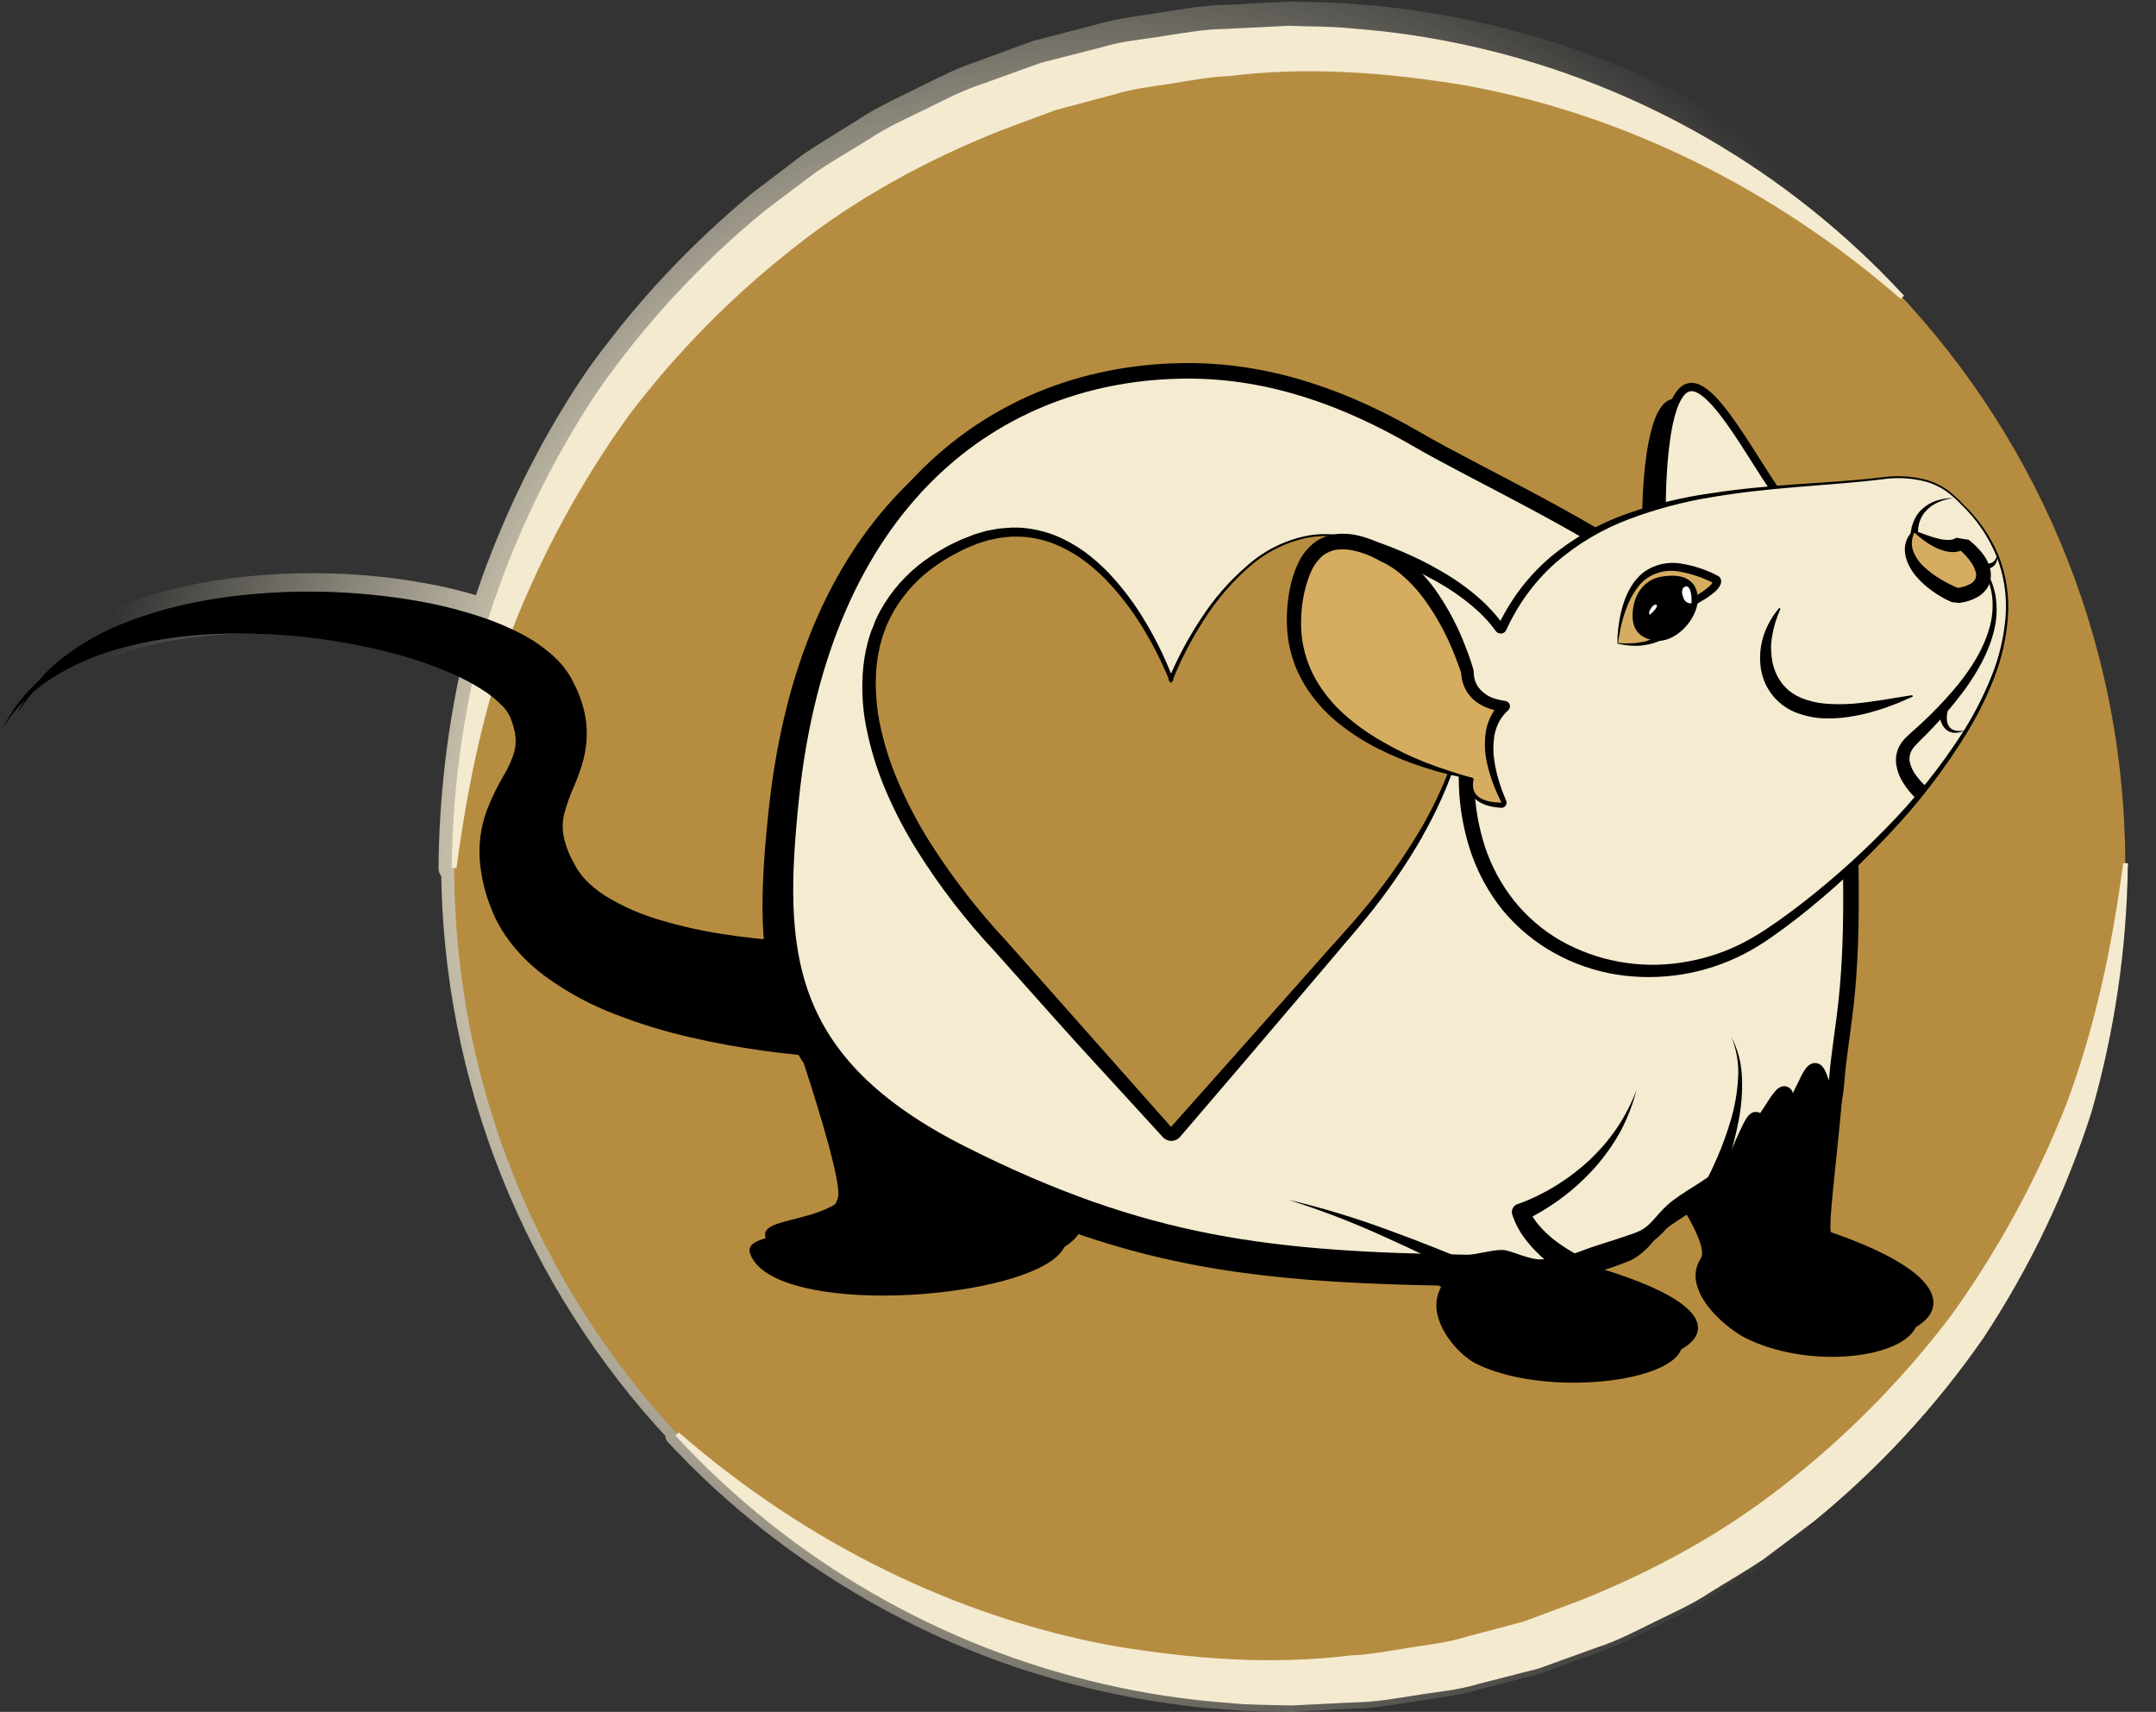 <svg width="694" height="551" viewBox="0 0 694 551" fill="none" xmlns="http://www.w3.org/2000/svg">
    <rect x="0" y="0" width="694" height="551" fill="#333333" stroke="none"/>
    <path d="M684.119 277.82C683.993 210.281 658.371 145.28 612.379 95.82L612.979 95.25L612.429 94.66C575.588 54.919 527.626 27.204 474.799 15.13C461.673 12.122 448.338 10.117 434.909 9.13C428.219 8.42 421.469 8.55 414.749 8.31L394.579 9.31C387.829 9.31 381.199 10.64 374.579 11.6C367.939 12.71 361.179 13.24 354.719 15.2L335.139 20.2L316.139 27.06C309.709 29.13 303.789 32.42 297.699 35.28C291.609 38.14 285.489 40.99 279.869 44.74C274.159 48.31 268.289 51.63 262.719 55.41L246.579 67.54C225.68 84.573 207.274 104.453 191.899 126.6C177.074 149.079 165.389 173.478 157.169 199.12C157.15 199.201 157.127 199.281 157.099 199.36L155.749 198.87C148.191 196.318 140.434 194.398 132.559 193.13C117.145 190.605 101.493 189.854 85.909 190.89C70.439 191.96 54.979 194.67 40.519 200.37C33.276 203.159 26.47 206.971 20.309 211.69C14.177 216.37 9.214 222.408 5.809 229.33C9.727 222.859 15.09 217.382 21.479 213.33C27.79 209.315 34.647 206.23 41.839 204.17C56.169 199.93 71.219 198.63 86.099 198.91C100.946 199.228 115.708 201.241 130.099 204.91C137.126 206.675 143.996 209.016 150.639 211.91C151.639 212.34 152.529 212.78 153.459 213.24C148.454 234.687 145.772 256.61 145.459 278.63V279.44H146.299C146.396 346.989 172.005 412.008 217.999 461.48L217.389 462.04L217.939 462.63C254.79 502.353 302.754 530.054 355.579 542.12C368.7 545.133 382.032 547.139 395.459 548.12C402.159 548.83 408.899 548.71 415.619 548.94L435.789 547.94C442.549 547.94 449.169 546.61 455.839 545.65C462.469 544.53 469.229 544.01 475.699 542.05L495.279 537.05L514.279 530.18C520.719 528.12 526.629 524.82 532.719 521.97C538.809 519.12 544.939 516.26 550.549 512.51C556.269 508.94 562.139 505.61 567.709 501.84L583.849 489.71C604.725 472.668 623.11 452.785 638.469 430.64C653.299 408.164 664.984 383.764 673.199 358.12C680.644 332.26 684.592 305.519 684.939 278.61V277.81L684.119 277.82Z" fill="black"/>
    <path d="M675.329 277.77C675.189 277.11 675.029 276.45 674.909 275.77C674.36 272.576 674.026 269.349 673.909 266.11V265.52V265L673.859 264.24L673.749 262.74L673.539 259.74L673.119 253.74C672.749 249.74 672.199 245.74 671.749 241.74C671.659 240.74 671.499 239.74 671.319 238.74L670.829 235.74L669.829 229.79C666.9 213.96 662.494 198.438 656.669 183.43C644.947 153.304 627.717 125.626 605.859 101.81L605.789 101.74C604.992 100.877 604.374 99.866 603.969 98.764C603.565 97.662 603.381 96.49 603.429 95.317C603.478 94.144 603.757 92.992 604.251 91.927C604.745 90.862 605.444 89.905 606.309 89.11L606.919 88.55L606.459 101.24L601.809 96.34L599.409 94C598.639 93.2 597.809 92.43 597.019 91.65L592.199 86.95L587.199 82.44L584.689 80.19L582.119 78C580.389 76.56 578.689 75.1 576.939 73.69C573.379 70.96 569.939 68.12 566.199 65.57C551.61 55.054 535.985 46.054 519.569 38.71C503.125 31.419 485.97 25.853 468.379 22.1C459.574 20.204 450.679 18.752 441.729 17.75C440.619 17.65 439.519 17.52 438.409 17.43L436.739 17.29L434.949 17.16C434.359 17.16 433.759 17.06 433.159 16.99L431.539 16.85C430.479 16.76 429.389 16.7 428.299 16.64C423.909 16.41 419.299 16.39 414.469 16.2H415.129L394.779 17.07H393.519H392.429C391.689 17.07 390.939 17.15 390.189 17.21C388.679 17.33 387.129 17.5 385.549 17.71C383.969 17.92 382.349 18.15 380.689 18.4L375.689 19.12L373.149 19.51L370.589 19.87L365.689 20.56C364.099 20.8 362.569 21.05 361.099 21.35C360.359 21.5 359.639 21.67 358.929 21.84L357.879 22.1L356.689 22.44L336.919 27.37L337.619 27.16L322.049 32.7L318.169 34.07L317.229 34.38L316.379 34.68C315.819 34.89 315.249 35.09 314.679 35.33C312.399 36.23 310.069 37.33 307.679 38.47L292.939 45.53C290.589 46.7 288.329 47.88 286.209 49.14C285.119 49.77 284.209 50.4 282.829 51.25L279.229 53.42L272.229 57.61C271.089 58.31 269.969 59.01 268.869 59.71L267.289 60.71C266.859 60.97 266.289 61.4 265.759 61.8L252.809 71.44C250.559 73.03 248.699 74.7 246.659 76.38C244.619 78.06 242.589 79.85 240.599 81.64C236.599 85.2 232.705 88.867 228.919 92.64C221.345 100.178 214.21 108.145 207.549 116.5C204.239 120.66 200.979 124.98 197.979 129.28C194.979 133.58 192.159 138.16 189.409 142.75C183.943 151.956 178.993 161.457 174.579 171.21C172.369 176.09 170.269 181.02 168.349 186.02C167.399 188.52 166.439 191.02 165.549 193.55C165.109 194.81 164.639 196.08 164.239 197.33L162.999 201.1L162.919 201.36C162.663 202.125 162.26 202.832 161.731 203.441C161.202 204.05 160.559 204.549 159.837 204.91C159.116 205.27 158.33 205.485 157.526 205.541C156.721 205.598 155.914 205.496 155.149 205.24L154.969 205.17C148.795 202.944 142.46 201.195 136.019 199.94C129.487 198.65 122.891 197.712 116.259 197.13C109.609 196.535 102.934 196.275 96.259 196.35C89.575 196.411 82.899 196.825 76.259 197.59C69.669 198.329 63.135 199.498 56.699 201.09C50.343 202.652 44.136 204.767 38.149 207.41C32.306 209.978 26.847 213.343 21.929 217.41C17.196 221.317 13.334 226.171 10.589 231.66L1.129 226.66C4.965 220.344 10.073 214.896 16.129 210.66C21.982 206.572 28.377 203.321 35.129 201C48.369 196.39 62.129 194.49 75.729 194.08C82.529 193.878 89.336 194.042 96.119 194.57C102.891 195.075 109.633 195.926 116.319 197.12C123.024 198.306 129.657 199.865 136.189 201.79C142.812 203.703 149.259 206.182 155.459 209.2C156.379 209.658 157.117 210.415 157.551 211.347C157.985 212.279 158.09 213.331 157.849 214.33C152.756 235.708 150 257.577 149.629 279.55L145.389 275.25H146.269C146.821 275.251 147.367 275.362 147.876 275.575C148.385 275.788 148.847 276.099 149.236 276.491C149.624 276.884 149.931 277.349 150.139 277.86C150.347 278.371 150.453 278.918 150.449 279.47C150.294 346.078 175.245 410.298 220.329 459.33C220.614 459.64 220.836 460.003 220.981 460.398C221.126 460.793 221.192 461.214 221.174 461.635C221.157 462.055 221.056 462.469 220.878 462.851C220.701 463.232 220.449 463.576 220.139 463.86L219.539 464.42L219.699 459.87C221.269 461.56 222.859 463.2 224.439 464.87L226.809 467.36C227.609 468.18 228.439 468.96 229.259 469.77L234.189 474.56L239.289 479.17L241.849 481.47L244.489 483.68C246.259 485.14 247.989 486.68 249.779 488.08C253.419 490.86 256.989 493.76 260.779 496.38C275.694 507.119 291.663 516.313 308.439 523.82C325.252 531.287 342.796 536.984 360.789 540.82C369.784 542.76 378.873 544.242 388.019 545.26C390.319 545.49 392.559 545.7 394.909 545.86C397.259 546.02 399.469 546.28 401.769 546.39C406.339 546.62 410.969 546.64 415.659 546.83H415.479L435.709 545.96C442.279 545.96 448.809 544.72 455.509 543.79C462.239 542.7 468.889 542.22 475.169 540.33L494.809 535.44L494.649 535.49C501.409 533.1 508.169 530.64 514.929 528.31C521.499 526.05 527.809 522.52 534.339 519.55C537.579 518.02 540.789 516.55 543.899 514.83C545.459 513.99 546.989 513.12 548.469 512.19C549.209 511.71 549.959 511.19 550.759 510.75L553.059 509.35C556.139 507.5 559.219 505.69 562.249 503.81C563.749 502.88 565.249 501.9 566.709 500.95L571.009 497.77L579.599 491.37C581.019 490.29 582.509 489.28 583.859 488.14C585.209 487 586.609 485.9 587.949 484.72C593.389 480.1 598.662 475.293 603.769 470.3C613.983 460.319 623.427 449.578 632.019 438.17C634.149 435.3 636.259 432.42 638.259 429.47C640.259 426.52 642.149 423.47 644.009 420.47C647.729 414.37 651.229 408.143 654.509 401.79C661.06 389.073 666.681 375.899 671.329 362.37C671.879 360.67 672.499 358.99 672.999 357.28C673.499 355.57 673.999 353.85 674.469 352.12C675.409 348.67 676.299 345.21 677.099 341.72C678.729 334.72 680.099 327.72 681.199 320.65C683.389 306.496 684.629 292.21 684.909 277.89H684.079L675.329 277.77ZM684.819 282.91C684.519 295.541 683.467 308.144 681.669 320.65C680.629 327.743 679.332 334.793 677.779 341.8C677.009 345.3 676.149 348.8 675.239 352.25C674.799 353.99 674.239 355.71 673.819 357.44C673.399 359.17 672.729 360.86 672.189 362.57C667.664 376.196 662.153 389.475 655.699 402.3C652.479 408.72 649.025 415.013 645.339 421.18C643.499 424.26 641.589 427.31 639.639 430.33C637.689 433.35 635.549 436.25 633.439 439.15C624.906 450.727 615.506 461.639 605.319 471.79C600.239 476.87 594.975 481.767 589.529 486.48C588.189 487.67 586.779 488.81 585.409 489.99C584.039 491.17 582.569 492.18 581.149 493.29L572.569 499.81L568.259 503.06C566.729 504.11 565.259 505.06 563.709 506.06C560.709 507.99 557.599 509.84 554.549 511.71L552.279 513.12C551.539 513.57 550.799 514.07 550.029 514.57C548.489 515.55 546.922 516.477 545.329 517.35C542.149 519.1 538.899 520.67 535.679 522.24C532.459 523.81 529.269 525.36 526.039 526.97C522.794 528.618 519.455 530.074 516.039 531.33C509.289 533.74 502.599 536.24 495.879 538.7H495.739L476.229 543.77C472.916 544.753 469.537 545.498 466.119 546C462.749 546.54 459.449 547 456.119 547.53C452.789 548.06 449.489 548.61 446.119 549.08C442.718 549.59 439.287 549.881 435.849 549.95L415.719 551H415.549C410.959 550.87 406.309 550.89 401.609 550.7C399.279 550.62 396.839 550.42 394.609 550.23C392.379 550.04 389.949 549.9 387.609 549.69C378.296 548.746 369.038 547.331 359.869 545.45C341.487 541.734 323.543 536.11 306.329 528.67C289.124 521.183 272.729 511.959 257.399 501.14C253.509 498.51 249.839 495.58 246.089 492.77C244.249 491.32 242.449 489.77 240.629 488.32L237.909 486.09L235.269 483.77L229.999 479.12L224.899 474.26C224.059 473.44 223.189 472.65 222.369 471.82L219.909 469.29C218.289 467.6 216.619 465.93 215.019 464.23C214.731 463.925 214.506 463.567 214.357 463.176C214.208 462.784 214.137 462.367 214.149 461.948C214.162 461.529 214.256 461.117 214.427 460.735C214.599 460.352 214.844 460.008 215.149 459.72L215.749 459.16L215.589 463.72C168.744 413.742 142.467 347.938 141.999 279.44L146.219 283.66H145.389C144.836 283.663 144.288 283.556 143.776 283.347C143.264 283.138 142.799 282.83 142.406 282.441C142.013 282.052 141.701 281.589 141.487 281.08C141.273 280.57 141.161 280.023 141.159 279.47V279.36C141.334 256.749 143.963 234.224 148.999 212.18L151.419 217.33C145.667 214.603 139.692 212.375 133.559 210.67C127.349 208.908 121.046 207.495 114.679 206.44C108.301 205.364 101.873 204.616 95.419 204.2C88.975 203.762 82.512 203.668 76.059 203.92C69.652 204.167 63.268 204.835 56.949 205.92C50.707 206.962 44.569 208.555 38.609 210.68C32.813 212.736 27.331 215.587 22.319 219.15C17.512 222.568 13.463 226.943 10.429 232C9.766 233.258 8.63 234.202 7.271 234.623C5.912 235.044 4.442 234.908 3.184 234.245C1.925 233.582 0.982 232.446 0.561 231.088C0.14 229.729 0.276 228.258 0.939 227C4.263 220.086 9.01 213.952 14.869 209C20.518 204.225 26.805 200.26 33.549 197.22C46.799 191.17 60.839 187.84 74.899 186.07C81.923 185.181 88.99 184.67 96.069 184.54C103.141 184.384 110.217 184.587 117.269 185.15C124.351 185.721 131.398 186.673 138.379 188C145.454 189.308 152.418 191.16 159.209 193.54L151.209 197.62L151.309 197.29L151.389 197.04L151.549 196.53L151.879 195.53L152.539 193.53C152.969 192.17 153.429 190.87 153.889 189.53C154.779 186.89 155.749 184.27 156.719 181.65C158.719 176.42 160.809 171.25 163.059 166.14C167.567 155.901 172.645 145.922 178.269 136.25C181.099 131.43 184.009 126.67 187.169 121.94C190.329 117.21 193.689 112.78 197.169 108.34C204.065 99.508 211.464 91.081 219.329 83.1C223.269 79.1 227.305 75.223 231.439 71.47C233.509 69.58 235.609 67.74 237.729 65.9C239.849 64.06 242.109 62.1 244.319 60.5L257.599 50.41C258.149 50 258.679 49.58 259.399 49.11L261.249 47.88C262.439 47.1 263.639 46.34 264.829 45.59L271.829 41.25L275.239 39.15C276.189 38.56 277.529 37.63 278.799 36.88C281.369 35.32 283.949 33.95 286.489 32.66L301.279 25.38C303.799 24.15 306.409 22.89 309.209 21.75C309.899 21.46 310.619 21.19 311.329 20.91L312.419 20.52L313.419 20.18L317.269 18.77L332.569 13.16C332.779 13.08 332.979 13.02 333.189 12.96H333.269L352.649 7.96L353.889 7.6L355.279 7.23C356.199 7 357.119 6.78 358.029 6.59C359.849 6.2 361.639 5.89 363.379 5.59L368.469 4.82L370.909 4.45L373.359 4.05L378.359 3.27C380.029 3 381.739 2.73 383.499 2.49C385.259 2.25 387.049 2.02 388.899 1.86C389.819 1.78 390.749 1.71 391.689 1.66L393.119 1.6H394.389L414.389 0.54H414.999C419.439 0.68 424.109 0.65 428.999 0.85C430.219 0.9 431.449 0.96 432.699 1.05L434.549 1.2C435.099 1.2 435.649 1.3 436.219 1.33L437.909 1.44L439.709 1.58C440.909 1.66 442.109 1.78 443.309 1.89C452.816 2.847 462.268 4.289 471.629 6.21C490.408 10.011 508.74 15.759 526.329 23.36C543.911 31.002 560.665 40.425 576.329 51.48C580.329 54.17 584.039 57.15 587.869 60.03C589.749 61.51 591.579 63.03 593.439 64.57L596.219 66.84L598.919 69.22L604.299 73.99L609.509 78.99C610.369 79.82 611.249 80.63 612.089 81.49L614.599 84.07L619.599 89.22C620.403 90.052 621.036 91.034 621.461 92.111C621.886 93.187 622.094 94.337 622.075 95.493C622.055 96.651 621.808 97.793 621.347 98.854C620.886 99.915 620.221 100.876 619.389 101.68L619.179 101.88L618.579 102.45L619.039 89.74C654.709 127.799 678.943 175.131 688.969 226.32L690.099 232.71L690.669 235.9C690.869 236.97 691.049 238.03 691.159 239.11C691.699 243.4 692.319 247.68 692.759 251.98L693.279 258.45L693.539 261.68L693.669 263.3L693.729 264.11V264.31V264.59C693.715 265.584 693.476 266.562 693.029 267.45C692.579 268.45 691.919 269.51 691.229 270.84L684.819 282.91Z" fill="url(#paint0_radial)"/>
    <path fill-rule="evenodd" clip-rule="evenodd" d="M684.128 278.62C684.128 427.16 563.717 547.56 415.188 547.56C266.658 547.56 146.188 427.16 146.188 278.62C146.188 130.08 266.598 9.68 415.188 9.68C563.777 9.68 684.128 130.09 684.128 278.62Z" fill="#B68D40"/>
    <path d="M684.937 278.62C684.59 305.528 680.642 332.269 673.197 358.13C664.982 383.774 653.297 408.174 638.467 430.65C623.108 452.794 604.723 472.678 583.847 489.72L567.707 501.85C562.137 505.62 556.267 508.95 550.547 512.52C544.937 516.27 538.777 519.03 532.717 521.98C526.657 524.93 520.717 528.13 514.277 530.19L495.277 537.06L475.697 542.06C469.227 544.06 462.467 544.54 455.837 545.66C449.167 546.66 442.547 547.92 435.787 547.95L415.617 548.95C408.897 548.72 402.157 548.84 395.457 548.13C382.03 547.148 368.698 545.143 355.577 542.13C302.752 530.063 254.788 502.363 217.937 462.64L217.387 462.05L218.507 461.05L219.117 461.58C259.697 496.73 307.837 520.51 358.367 529.76C383.617 533.97 409.367 535.98 434.647 532.83C441.007 532.59 447.247 531.35 453.517 530.36C459.787 529.37 466.117 528.71 472.187 526.77L490.567 521.89L508.367 515.24C531.847 505.88 554.367 493.72 574.367 477.92C594.52 462.173 612.547 443.881 627.997 423.5C643.108 402.49 655.559 379.69 665.067 355.62C674.257 331.14 679.747 305.31 683.327 278.62L683.427 277.82H684.997V278.62H684.937Z" fill="#F4EAD0"/>
    <path d="M611.248 95.71C570.668 60.57 522.528 36.79 471.998 27.54C446.748 23.33 420.998 21.32 395.728 24.47C389.358 24.7 383.118 25.94 376.848 26.93C370.578 27.92 364.248 28.59 358.188 30.53L339.808 35.41L321.998 42.06C298.508 51.41 275.998 63.58 255.998 79.38C235.849 95.105 217.826 113.378 202.378 133.74C187.265 154.752 174.813 177.556 165.308 201.63C156.118 226.1 150.628 251.93 147.048 278.63L146.938 279.44H145.418V278.63C145.757 251.725 149.702 224.986 157.148 199.13C165.374 173.483 177.066 149.081 191.898 126.6C207.257 104.453 225.646 84.569 246.528 67.53L262.668 55.4C268.238 51.62 274.108 48.3 279.818 44.73C285.438 40.98 291.588 38.21 297.648 35.27C303.708 32.33 309.648 29.12 316.088 27.05L335.088 20.19L354.668 15.19C361.128 13.19 367.888 12.7 374.528 11.59C381.188 10.59 387.818 9.33 394.528 9.3L414.698 8.3C421.418 8.54 428.168 8.41 434.858 9.12C448.287 10.106 461.622 12.112 474.748 15.12C527.569 27.18 575.531 54.877 612.378 94.6L612.928 95.19L611.818 96.19L611.198 95.66L611.248 95.71Z" fill="#F4EAD0"/>
    <path d="M638.228 183.6C635.588 177.379 631.682 171.777 626.758 167.15C625.179 165.431 623.43 163.876 621.538 162.51C619.593 161.187 617.454 160.175 615.198 159.51C610.663 158.296 605.933 157.984 601.278 158.59C592.078 159.71 582.828 160.23 573.568 160.87C571.395 161.017 569.225 161.18 567.058 161.36C565.128 158.53 563.118 155.36 561.268 152.45C553.728 140.55 545.918 128.24 539.498 128.24C538.742 128.257 537.997 128.429 537.31 128.743C536.622 129.058 536.005 129.509 535.498 130.07C529.498 136.23 528.648 158.3 528.568 167.28C525.235 168.173 521.928 169.21 518.648 170.39C515.231 171.644 511.892 173.099 508.648 174.75C496.848 167.85 485.208 161.75 474.758 156.3C466.508 151.99 458.758 147.91 452.338 144.21C426.418 129.21 401.998 121.88 377.678 121.88C344.368 121.88 314.848 133.55 292.308 155.63C267.148 180.28 251.998 216.03 247.308 261.89C245.738 277.07 244.518 292.8 246.418 307.78C240.158 307.32 233.928 306.65 227.818 305.69C220.956 304.648 214.176 303.124 207.528 301.13C201.373 299.354 195.484 296.761 190.018 293.42C188.814 292.654 187.656 291.819 186.548 290.92C185.507 290.092 184.528 289.19 183.618 288.22C182.77 287.331 182.001 286.371 181.318 285.35C180.958 284.86 180.708 284.35 180.378 283.84C180.048 283.33 179.648 282.5 179.308 281.84C178.054 279.458 177.135 276.914 176.578 274.28C176.112 271.939 176.146 269.527 176.678 267.2C177.511 264.001 178.626 260.882 180.008 257.88C180.778 256.01 181.598 253.94 182.318 251.64C183.086 249.203 183.602 246.693 183.858 244.15C184.114 241.5 184.033 238.829 183.618 236.2C183.211 233.719 182.54 231.289 181.618 228.95C181.188 227.82 180.708 226.75 180.208 225.71C179.958 225.18 179.688 224.71 179.428 224.17C179.168 223.63 178.758 222.91 178.428 222.34C177.039 220.124 175.358 218.105 173.428 216.34C170.085 213.308 166.344 210.748 162.308 208.73C158.611 206.847 154.785 205.229 150.858 203.89C143.3 201.338 135.544 199.418 127.668 198.15C112.254 195.625 96.603 194.874 81.018 195.91C65.548 196.98 50.088 199.69 35.628 205.39C28.385 208.179 21.579 211.991 15.418 216.71C9.286 221.39 4.323 227.428 0.918 234.35C4.836 227.878 10.2 222.402 16.588 218.35C22.899 214.335 29.757 211.25 36.948 209.19C51.278 204.95 66.328 203.65 81.208 203.93C96.055 204.248 110.818 206.261 125.208 209.93C132.235 211.695 139.105 214.036 145.748 216.93C148.918 218.326 151.983 219.951 154.918 221.79C157.572 223.404 159.995 225.372 162.118 227.64C162.921 228.523 163.595 229.517 164.118 230.59C164.238 230.83 164.288 230.98 164.408 231.28C164.528 231.58 164.688 231.99 164.798 232.34C165.038 233.05 165.258 233.74 165.418 234.42C166.094 236.784 166.169 239.279 165.638 241.68C164.85 244.414 163.699 247.03 162.218 249.46C160.018 253.17 158.138 257.061 156.598 261.09C154.827 266.034 154.082 271.288 154.408 276.53C154.758 281.456 155.815 286.306 157.548 290.93C157.948 292.02 158.368 293.08 158.808 294.13C159.248 295.18 159.918 296.52 160.558 297.64C161.805 299.895 163.248 302.036 164.868 304.04C166.401 305.981 168.072 307.809 169.868 309.51C171.592 311.145 173.409 312.681 175.308 314.11C182.428 319.331 190.23 323.551 198.498 326.65C206.224 329.616 214.151 332.032 222.218 333.88C230.148 335.74 238.078 337.14 246.028 338.24C249.688 338.75 253.358 339.17 257.028 339.53C257.568 340.43 258.128 341.33 258.718 342.21C264.218 358.97 270.948 381.45 269.718 385.49C267.488 393.13 258.088 395.49 250.538 397.44C246.078 398.58 242.538 399.44 241.538 401.28C241.379 401.565 241.281 401.881 241.252 402.207C241.223 402.532 241.262 402.861 241.368 403.17C244.278 412.76 263.098 417 284.198 417C290.02 416.996 295.838 416.689 301.628 416.08C320.338 414.14 342.498 408.45 343.368 398.86C343.461 397.786 343.293 396.705 342.878 395.71C380.658 409.38 414.738 412.86 463.078 413.78L463.888 414.19C462.288 417.15 461.928 420.625 462.888 423.85C464.768 430.85 471.238 436.98 475.018 438.85C483.528 443.14 495.278 445.04 506.538 445.04C519.788 445.04 532.368 442.41 538.198 437.95C540.808 435.95 541.928 433.63 541.438 431.23C540.198 425.23 528.998 418.89 508.888 412.87C508.658 412.352 508.317 411.891 507.888 411.52L508.828 411.18C509.688 410.86 511.398 410.32 513.368 409.69C517.351 408.539 521.267 407.167 525.098 405.58C527.775 404.128 530.121 402.136 531.988 399.73C533.32 398.101 534.826 396.623 536.478 395.32C538.478 393.82 540.478 392.58 542.478 391.26L542.998 391C546.428 397 548.928 402.84 547.488 405C546.658 406.252 546.113 407.672 545.892 409.158C545.671 410.644 545.779 412.16 546.208 413.6C548.338 421.6 557.788 428.6 561.768 430.6C570.198 434.85 580.358 436.72 589.658 436.72C599.438 436.72 608.278 434.66 613.188 431.11C616.308 428.86 617.728 426.11 617.288 423.17C616.288 416.09 604.858 408.6 584.358 401.5C583.758 400.28 584.728 390.91 585.848 380.09C586.478 374.01 587.198 366.98 587.908 359.23C588.356 357.023 588.65 354.788 588.788 352.54C589.188 347.54 589.788 343.33 590.378 338.81C591.978 327.07 593.778 313.81 593.238 283.39C596.711 280.057 600.098 276.633 603.398 273.12C612.678 263.332 620.919 252.608 627.988 241.12C631.533 235.373 634.546 229.315 636.988 223.02C639.436 216.722 640.919 210.091 641.388 203.35C641.843 196.612 640.763 189.859 638.228 183.6Z" fill="black"/>
    <path d="M275.207 335.48L273.507 335.41L271.947 335.32L268.897 335.12C266.897 334.967 264.897 334.793 262.897 334.6C258.897 334.22 254.897 333.757 250.897 333.21C242.947 332.11 235.017 330.71 227.087 328.85C219.02 327.002 211.093 324.586 203.367 321.62C195.099 318.521 187.297 314.302 180.177 309.08C178.278 307.651 176.461 306.115 174.737 304.48C172.944 302.776 171.273 300.948 169.737 299.01C168.123 297.004 166.684 294.862 165.437 292.61C164.797 291.49 164.217 290.26 163.687 289.1C163.157 287.94 162.827 286.99 162.427 285.9C160.694 281.276 159.637 276.426 159.287 271.5C158.961 266.258 159.706 261.005 161.477 256.06C163.017 252.031 164.897 248.14 167.097 244.43C168.578 242.001 169.729 239.384 170.517 236.65C171.048 234.249 170.973 231.754 170.297 229.39C170.137 228.71 169.917 228.02 169.677 227.31C169.567 226.96 169.417 226.6 169.287 226.25C169.157 225.9 169.117 225.8 168.997 225.56C168.474 224.487 167.8 223.493 166.997 222.61C164.874 220.342 162.451 218.374 159.797 216.76C156.862 214.921 153.797 213.296 150.627 211.9C143.984 209.006 137.114 206.665 130.087 204.9C115.697 201.231 100.934 199.218 86.087 198.9C71.207 198.62 56.157 199.9 41.827 204.16C34.636 206.22 27.778 209.305 21.467 213.32C15.079 217.372 9.715 222.849 5.797 229.32C9.202 222.398 14.165 216.36 20.297 211.68C26.458 206.961 33.264 203.149 40.507 200.36C54.967 194.66 70.427 191.95 85.897 190.88C101.481 189.844 117.133 190.595 132.547 193.12C140.422 194.388 148.179 196.308 155.737 198.86C159.664 200.199 163.49 201.817 167.187 203.7C171.223 205.718 174.964 208.278 178.307 211.31C180.236 213.075 181.918 215.094 183.307 217.31C183.667 217.88 184.037 218.58 184.307 219.14C184.577 219.7 184.837 220.14 185.087 220.68C185.587 221.68 186.087 222.79 186.497 223.92C187.419 226.259 188.09 228.689 188.497 231.17C188.912 233.799 188.993 236.471 188.737 239.12C188.481 241.663 187.965 244.173 187.197 246.61C186.477 248.91 185.657 250.98 184.887 252.85C183.504 255.852 182.39 258.971 181.557 262.17C181.025 264.497 180.991 266.909 181.457 269.25C182.014 271.884 182.933 274.428 184.187 276.81C184.527 277.47 184.887 278.14 185.257 278.81C185.627 279.48 185.837 279.81 186.197 280.32C186.88 281.341 187.649 282.301 188.497 283.19C189.407 284.16 190.386 285.062 191.427 285.89C192.535 286.789 193.693 287.624 194.897 288.39C200.363 291.731 206.252 294.324 212.407 296.1C219.055 298.094 225.835 299.618 232.697 300.66C239.697 301.76 246.817 302.49 253.987 302.95C257.577 303.18 261.177 303.33 264.757 303.41C266.557 303.41 268.347 303.47 270.117 303.47H272.767H274.057H275.197L275.207 335.48Z" fill="black"/>
    <path d="M260.998 327.49C260.998 327.49 277.108 374.27 275.248 380.61C271.248 394.32 245.008 391.8 246.898 397.98C255.998 427.64 420.318 403.61 309.818 371.37C308.378 370.95 310.058 366.17 306.308 361.37C292.998 344.4 260.998 327.49 260.998 327.49Z" fill="black" stroke="black" stroke-width="1.11" stroke-miterlimit="10"/>
    <path d="M538.598 370.73C538.598 370.73 556.598 394.84 552.948 400.36C546.488 410.17 561.238 422.29 567.008 425.2C600.418 442.03 658.848 421.2 589.068 397.08C586.558 396.22 595.448 347.14 595.448 293.15C595.448 278 538.598 370.73 538.598 370.73Z" fill="black" stroke="black" stroke-width="1.11" stroke-miterlimit="10"/>
    <path d="M427.777 392.48C427.777 392.48 473.537 403.03 469.907 408.55C463.447 418.37 474.517 430.49 480.287 433.39C513.687 450.23 596.737 429.39 502.347 405.28C500.157 404.72 502.847 382.82 495.927 378.92C482.057 371.11 427.777 392.48 427.777 392.48Z" fill="black" stroke="black" stroke-width="1.11" stroke-miterlimit="10"/>
    <path d="M595.718 277.93C594.298 202.73 498.268 165.87 455.998 141.36C434.148 128.7 409.728 119.36 382.588 119.36C320.298 119.36 264.518 161.55 254.668 257.13C249.668 305.62 250.998 341.78 309.768 371.36C368.538 400.94 409.038 405.36 472.468 406.36C475.358 406.36 480.568 404.77 483.548 404.81C485.348 404.81 491.728 407.97 495.998 407.86C503.448 407.67 506.188 406.32 512.998 403.86C515.798 402.86 526.268 399.77 528.998 398.39C533.868 395.93 535.228 391.96 539.998 388.39C545.748 384.05 551.478 381.72 557.308 375.79C558.598 374.48 565.498 355.79 565.498 361.42C565.498 367.54 574.068 348.7 574.748 352.64C576.748 364.23 581.748 344.76 584.248 344.64C586.608 344.53 589.608 367.64 591.248 347.45C592.768 329.36 596.508 320.28 595.718 277.93Z" fill="#F4EBD0" stroke="black" stroke-width="5" stroke-linecap="round" stroke-linejoin="round"/>
    <path d="M534.878 166.06C534.878 166.06 534.068 124.57 544.498 124.57C554.928 124.57 572.558 166.06 579.768 166.06" fill="#F4EBD0"/>
    <path d="M534.878 166.06C534.878 166.06 534.068 124.57 544.498 124.57C554.928 124.57 572.558 166.06 579.768 166.06" stroke="black" stroke-width="2.67" stroke-miterlimit="10"/>
    <path d="M443.546 176.3C400.376 155.86 376.916 219.46 376.916 219.46C376.916 219.46 353.456 155.86 310.286 176.3C284.886 188.3 277.286 210.23 283.286 235.84C288.176 256.66 302.046 279.91 322.716 302.31C329.616 309.8 334.896 315.98 346.106 328.73C353.276 336.89 362.866 347.73 376.886 363.36C388.336 350.6 396.886 341.02 403.476 333.49C417.666 317.4 423.346 310.67 431.056 302.31C440.634 292.072 449.139 280.881 456.436 268.91L456.576 268.75C457.786 266.75 458.926 264.69 460.006 262.67C479.646 226.06 477.476 192.37 443.546 176.3Z" fill="#B68D40"/>
    <path d="M443.436 176.53L440.856 175.45L439.566 174.91C439.136 174.75 438.686 174.62 438.236 174.48L435.566 173.65L432.836 173.1C429.167 172.431 425.414 172.37 421.726 172.92C414.352 174.26 407.496 177.626 401.926 182.64C396.314 187.582 391.444 193.308 387.466 199.64C383.403 205.924 379.97 212.593 377.216 219.55C377.182 219.628 377.12 219.691 377.042 219.724C376.964 219.758 376.875 219.76 376.796 219.73C376.715 219.695 376.651 219.63 376.616 219.55C374.145 213.344 371.133 207.368 367.616 201.69C364.155 196.01 360.055 190.746 355.396 186C353.04 183.646 350.487 181.498 347.766 179.58C345.033 177.695 342.094 176.128 339.006 174.91C335.9 173.755 332.649 173.035 329.346 172.77C328.526 172.7 327.696 172.77 326.866 172.72H325.626L324.386 172.84L321.916 173.09L319.486 173.59L318.266 173.84L317.086 174.21L314.706 174.95C313.926 175.22 313.176 175.58 312.406 175.89C311.636 176.2 310.856 176.51 310.116 176.89C308.646 177.66 307.116 178.41 305.706 179.21C304.296 180.01 302.866 180.95 301.496 181.89C296.029 185.641 291.426 190.516 287.996 196.19C287.147 197.612 286.386 199.085 285.716 200.6C285.326 201.34 285.116 202.15 284.806 202.91C284.496 203.67 284.206 204.46 283.966 205.25C283.023 208.433 282.399 211.703 282.106 215.01C281.587 221.648 282.096 228.327 283.616 234.81C285.099 241.311 287.244 247.644 290.016 253.71C292.757 259.798 295.918 265.689 299.476 271.34C306.662 282.603 314.87 293.181 323.996 302.94L377.266 363.07H376.626L397.166 340L417.686 316.88L427.936 305.31C429.636 303.383 431.356 301.466 433.096 299.56C434.816 297.65 436.496 295.71 438.156 293.74C444.803 285.892 450.822 277.533 456.156 268.74L456.356 269.23C456.313 269.221 456.273 269.203 456.237 269.177C456.202 269.152 456.172 269.119 456.149 269.082C456.127 269.044 456.112 269.003 456.106 268.959C456.101 268.916 456.104 268.872 456.116 268.83C456.122 268.776 456.147 268.727 456.186 268.69L456.326 268.53L456.276 268.59C460.899 260.936 464.729 252.831 467.706 244.4C470.735 235.984 472.232 227.094 472.126 218.15C471.989 209.198 469.179 200.492 464.056 193.15C461.448 189.533 458.34 186.304 454.826 183.56C451.303 180.799 447.482 178.442 443.436 176.53ZM443.656 176.07C447.744 177.974 451.61 180.321 455.186 183.07C458.759 185.835 461.921 189.094 464.576 192.75C469.936 200.06 472.576 209.12 472.966 218.13C473.177 227.189 471.772 236.214 468.816 244.78C465.931 253.346 462.213 261.609 457.716 269.45L457.616 269.6L457.506 269.71L457.346 269.9L456.746 267.63H456.806C456.976 267.668 457.138 267.739 457.281 267.839C457.423 267.94 457.545 268.068 457.638 268.216C457.731 268.364 457.794 268.529 457.822 268.701C457.851 268.873 457.846 269.05 457.806 269.22C457.774 269.342 457.727 269.459 457.666 269.57V269.62C452.454 278.616 446.539 287.186 439.976 295.25C438.336 297.25 436.686 299.25 434.976 301.25C433.266 303.25 431.576 305.16 429.976 307.13L419.976 318.9L399.976 342.41L379.856 365.92C379.542 366.291 379.157 366.596 378.725 366.817C378.292 367.038 377.82 367.172 377.336 367.21C376.852 367.248 376.365 367.19 375.903 367.039C375.441 366.888 375.014 366.647 374.646 366.33C374.526 366.23 374.426 366.13 374.326 366.03L374.236 365.92L346.996 336.17C337.996 326.23 329.196 316.26 320.286 306.3C310.927 296.332 302.554 285.481 295.286 273.9C291.62 268.058 288.394 261.951 285.636 255.63C282.816 249.25 280.655 242.599 279.186 235.78C277.631 228.844 277.192 221.704 277.886 214.63C278.262 211.046 279.006 207.511 280.106 204.08C280.386 203.23 280.746 202.39 281.106 201.55C281.392 200.698 281.726 199.864 282.106 199.05C282.868 197.409 283.73 195.816 284.686 194.28C288.502 188.211 293.572 183.028 299.556 179.08C301.026 178.08 302.556 177.25 304.056 176.34C305.556 175.43 307.176 174.78 308.726 173.99C309.516 173.61 310.366 173.32 311.176 172.99C311.986 172.66 312.806 172.31 313.656 171.99L316.216 171.24L317.496 170.87L318.816 170.63L321.456 170.14L324.136 169.92C324.576 169.92 325.026 169.84 325.476 169.82H326.816C327.716 169.82 328.616 169.82 329.506 169.92C333.062 170.273 336.552 171.118 339.876 172.43C343.121 173.78 346.202 175.498 349.056 177.55C351.844 179.602 354.453 181.887 356.856 184.38C361.538 189.347 365.629 194.84 369.046 200.75C372.5 206.579 375.432 212.703 377.806 219.05H375.996C378.89 212.056 382.453 205.358 386.636 199.05C390.738 192.701 395.732 186.975 401.466 182.05C407.153 176.983 414.136 173.597 421.636 172.27C425.386 171.731 429.2 171.808 432.926 172.5L435.706 173.08L438.406 173.93C438.856 174.08 439.306 174.21 439.746 174.37L441.046 174.92L443.656 176.07Z" fill="black"/>
    <path d="M631.589 162.33C628.279 159.13 622.589 151.89 605.479 154.03C568.909 158.64 506.399 154.61 484.479 202.65C484.367 202.903 484.19 203.122 483.966 203.284C483.743 203.446 483.48 203.547 483.205 203.575C482.93 203.604 482.652 203.559 482.4 203.446C482.148 203.332 481.93 203.155 481.769 202.93C468.389 184.25 436.879 176.38 436.879 176.38L475.469 233C463.729 302.67 525.889 326.19 565.769 301.29C598.639 280.76 678.629 207.85 631.589 162.33Z" fill="#F4EBD0"/>
    <path d="M631.408 162.51C629.84 160.823 628.108 159.295 626.238 157.95C624.336 156.666 622.244 155.687 620.038 155.05C615.574 153.876 610.923 153.591 606.348 154.21C597.148 155.37 587.878 155.95 578.648 156.73C569.418 157.51 560.188 158.45 551.058 160.01C541.919 161.481 532.951 163.866 524.288 167.13C515.628 170.384 507.619 175.159 500.638 181.23C497.192 184.297 494.093 187.735 491.398 191.48C490.041 193.344 488.795 195.288 487.668 197.3C487.078 198.3 486.558 199.3 486.028 200.3C485.758 200.81 485.528 201.3 485.278 201.86L484.898 202.64C484.767 202.963 484.562 203.251 484.298 203.48C484.021 203.702 483.689 203.845 483.338 203.896C482.986 203.947 482.628 203.904 482.298 203.77C481.969 203.622 481.685 203.387 481.478 203.09L480.958 202.41C480.288 201.48 479.528 200.61 478.778 199.74C477.22 198.034 475.549 196.434 473.778 194.95C470.24 191.992 466.426 189.38 462.388 187.15C458.36 184.881 454.187 182.877 449.898 181.15C445.619 179.408 441.238 177.929 436.778 176.72L437.248 176.06L475.878 232.64C475.946 232.747 475.971 232.875 475.948 233C474.812 239.603 474.36 246.305 474.598 253C474.802 259.641 475.947 266.22 477.998 272.54C480.089 278.874 483.289 284.786 487.448 290C491.626 295.183 496.733 299.54 502.508 302.85C514.213 309.392 527.761 311.854 541.018 309.85C547.613 308.907 554.018 306.933 559.998 304C562.977 302.522 565.857 300.852 568.618 299C571.398 297.15 574.118 295.21 576.798 293.22C587.495 285.192 597.558 276.352 606.898 266.78C616.302 257.281 624.681 246.82 631.898 235.57C635.472 229.927 638.522 223.969 641.008 217.77C643.519 211.583 645.063 205.046 645.588 198.39C646.088 191.73 645.062 185.044 642.588 178.84C640.037 172.679 636.229 167.118 631.408 162.51ZM631.758 162.15C636.683 166.777 640.589 172.38 643.228 178.6C645.758 184.888 646.822 191.67 646.338 198.43C645.87 205.171 644.386 211.802 641.938 218.1C639.496 224.395 636.484 230.454 632.938 236.2C625.87 247.688 617.629 258.412 608.348 268.2C599.122 278.066 589.149 287.206 578.518 295.54C575.838 297.62 573.118 299.64 570.318 301.59C567.486 303.599 564.523 305.417 561.448 307.03C548.813 313.543 534.435 315.875 520.388 313.69C513.311 312.554 506.487 310.184 500.228 306.69C493.931 303.188 488.339 298.546 483.738 293C479.206 287.374 475.709 280.988 473.408 274.14C471.16 267.378 469.884 260.331 469.618 253.21C469.367 246.207 469.863 239.198 471.098 232.3L471.808 235.53C465.438 226 458.998 216.6 452.678 207.07L433.738 178.53L433.648 178.39C433.374 177.978 433.185 177.516 433.089 177.03C432.994 176.544 432.996 176.045 433.095 175.56C433.193 175.075 433.386 174.614 433.663 174.204C433.94 173.794 434.295 173.443 434.708 173.17C435.161 172.875 435.672 172.679 436.207 172.596C436.741 172.513 437.287 172.545 437.808 172.69C440.258 173.38 442.448 174.12 444.718 174.93C446.988 175.74 449.188 176.62 451.378 177.56C455.788 179.424 460.07 181.576 464.198 184C468.387 186.426 472.338 189.242 475.998 192.41C477.838 194.03 479.569 195.771 481.178 197.62C481.968 198.57 482.758 199.52 483.478 200.54L484.028 201.29V201.23L483.908 201.12C483.815 201.045 483.71 200.984 483.598 200.94C483.4 200.857 483.182 200.831 482.969 200.867C482.757 200.902 482.559 200.997 482.398 201.14C482.318 201.208 482.251 201.289 482.198 201.38C482.198 201.44 482.068 201.63 482.198 201.38L482.608 200.57C482.878 200.04 483.138 199.5 483.428 198.97C483.998 197.91 484.578 196.85 485.198 195.82C486.42 193.748 487.755 191.745 489.198 189.82C492.077 185.992 495.363 182.488 498.998 179.37C506.308 173.272 514.649 168.53 523.628 165.37C532.462 162.249 541.588 160.032 550.868 158.75C560.078 157.33 569.338 156.49 578.588 155.85C587.838 155.21 597.098 154.69 606.298 153.57C610.954 152.964 615.683 153.277 620.218 154.49C622.475 155.155 624.614 156.167 626.558 157.49C628.445 158.863 630.187 160.425 631.758 162.15Z" fill="black"/>
    <path d="M474.17 250.62C474.17 250.62 470.49 258.82 483.28 259.69C483.517 259.707 483.754 259.662 483.968 259.56C484.182 259.458 484.367 259.302 484.504 259.108C484.64 258.914 484.725 258.688 484.748 258.452C484.772 258.216 484.735 257.978 484.64 257.76C482.17 252.16 476.28 236.22 485.29 228.3C485.49 228.125 485.637 227.896 485.71 227.641C485.784 227.385 485.782 227.113 485.705 226.859C485.628 226.604 485.478 226.377 485.275 226.205C485.072 226.033 484.824 225.924 484.56 225.89C480.24 225.31 474.06 223.23 474.02 216.09C474.025 216.04 474.025 215.99 474.02 215.94C473.58 214.34 465.58 185.88 446.77 176.85H446.71C445.79 176.26 420.06 160.16 415.24 192.15C407.87 241.04 474.19 250.65 474.19 250.65" fill="#D6AD60"/>
    <path d="M474.398 250.72C474.015 251.913 474.015 253.197 474.398 254.39C474.793 255.494 475.594 256.406 476.638 256.94C476.888 257.096 477.152 257.226 477.428 257.33C477.701 257.456 477.982 257.566 478.268 257.66C478.854 257.839 479.452 257.976 480.058 258.07C480.67 258.178 481.288 258.244 481.908 258.27L482.908 258.32H483.378C483.448 258.32 483.378 258.32 483.378 258.32C483.378 258.32 483.298 258.24 483.268 258.32C483.238 258.4 483.268 258.32 483.268 258.32V258.21L483.028 257.75L482.588 256.83C481.998 255.6 481.448 254.34 480.938 253.06C479.907 250.468 479.104 247.791 478.538 245.06C477.951 242.195 477.826 239.254 478.168 236.35C478.532 233.181 479.756 230.172 481.708 227.65C481.978 227.33 482.218 227 482.508 226.71L482.938 226.27L483.148 226.05L483.258 225.94L483.198 225.99C482.881 226.282 482.682 226.681 482.637 227.11C482.593 227.539 482.707 227.969 482.958 228.32C483.214 228.686 483.594 228.945 484.028 229.05H484.138H483.998H483.708L483.148 228.97C482.388 228.85 481.628 228.71 480.858 228.51C479.247 228.113 477.703 227.479 476.278 226.63C474.67 225.679 473.302 224.372 472.278 222.81C471.273 221.224 470.634 219.434 470.408 217.57L470.298 216.26V216.17C470.298 216.17 470.298 216.07 470.298 216.24C470.305 216.466 470.339 216.691 470.398 216.91V216.73L470.248 216.29L469.628 214.51C468.778 212.13 467.838 209.74 466.798 207.42C464.77 202.798 462.299 198.384 459.418 194.24C456.715 190.226 453.39 186.668 449.568 183.7C448.643 183.014 447.678 182.382 446.678 181.81C446.188 181.5 445.678 181.28 445.168 181.01L444.978 180.91H444.888C444.718 180.828 444.555 180.734 444.398 180.63H444.328L444.008 180.44L443.278 180.03C441.253 178.942 439.109 178.092 436.888 177.5C434.879 176.906 432.775 176.696 430.688 176.88C429.769 176.968 428.869 177.194 428.018 177.55C427.607 177.719 427.206 177.913 426.818 178.13C426.435 178.369 426.067 178.633 425.718 178.92C424.187 180.238 422.965 181.877 422.138 183.72C421.192 185.835 420.458 188.04 419.948 190.3C418.863 195.039 418.549 199.921 419.018 204.76C419.567 209.543 421.045 214.173 423.368 218.39C425.818 222.695 428.949 226.575 432.638 229.88C436.429 233.255 440.573 236.212 444.998 238.7C449.508 241.335 454.219 243.609 459.088 245.5C461.541 246.447 464.028 247.323 466.548 248.13C469.048 248.97 471.548 249.75 474.158 250.38L474.088 250.87C468.836 249.982 463.655 248.712 458.588 247.07C453.508 245.462 448.563 243.455 443.798 241.07C439.02 238.682 434.519 235.774 430.378 232.4C426.237 228.993 422.692 224.92 419.888 220.35C417.113 215.74 415.31 210.612 414.588 205.28C413.935 199.946 414.158 194.542 415.248 189.28C415.78 186.638 416.602 184.062 417.698 181.6C418.81 179.107 420.455 176.888 422.518 175.1C423.045 174.659 423.6 174.252 424.178 173.88C424.777 173.539 425.395 173.232 426.028 172.96C427.305 172.423 428.652 172.069 430.028 171.91C432.741 171.627 435.483 171.861 438.108 172.6C440.708 173.301 443.215 174.308 445.578 175.6L446.458 176.1L446.898 176.37L447.298 176.58C447.888 176.9 448.498 177.18 449.078 177.58C450.238 178.26 451.356 179.008 452.428 179.82C456.661 183.133 460.32 187.119 463.258 191.62C466.211 196.072 468.729 200.797 470.778 205.73C471.778 208.19 472.778 210.73 473.568 213.23C473.778 213.86 473.978 214.5 474.168 215.14L474.298 215.63L474.368 215.87C474.378 215.983 474.378 216.097 474.368 216.21L474.428 217.21C474.539 218.48 474.94 219.708 475.598 220.8C477.059 222.941 479.273 224.455 481.798 225.04C482.428 225.22 483.058 225.36 483.698 225.48L484.698 225.64C485.101 225.73 485.456 225.965 485.698 226.3C485.948 226.636 486.067 227.051 486.034 227.469C486.001 227.886 485.818 228.277 485.518 228.57C485.031 229.009 484.57 229.476 484.138 229.97C482.479 231.976 481.397 234.396 481.008 236.97C480.603 239.564 480.603 242.206 481.008 244.8C481.388 247.413 482 249.986 482.838 252.49C483.248 253.75 483.698 254.99 484.198 256.21L484.578 257.13C484.74 257.448 484.864 257.783 484.948 258.13C484.978 258.378 484.953 258.629 484.875 258.866C484.796 259.103 484.666 259.319 484.494 259.5C484.322 259.681 484.112 259.821 483.879 259.911C483.647 260.001 483.397 260.038 483.148 260.02L482.648 259.96L481.648 259.85C480.974 259.775 480.306 259.655 479.648 259.49C478.312 259.213 477.04 258.687 475.898 257.94C474.716 257.18 473.866 256.001 473.518 254.64C473.201 253.282 473.316 251.859 473.848 250.57L474.398 250.72Z" fill="black"/>
    <path d="M520.756 207.09C520.756 207.09 519.956 168.87 553.096 185.71C553.096 185.71 556.866 188.22 546.856 193.71C546.242 194.051 545.747 194.571 545.436 195.2C543.686 198.73 536.506 210.52 520.756 207.09Z" fill="#D6AD60"/>
    <path d="M520.657 207.18C520.635 207.021 520.635 206.859 520.657 206.7V206.3V205.51C520.657 204.99 520.707 204.46 520.747 203.94C520.827 202.89 520.937 201.84 521.097 200.8C521.386 198.714 521.841 196.654 522.457 194.64C523.707 190.64 525.757 186.71 529.177 184.11C530.914 182.876 532.88 182.002 534.96 181.542C537.04 181.082 539.192 181.044 541.287 181.43C545.465 182.104 549.501 183.473 553.227 185.48C553.65 185.796 553.93 186.267 554.007 186.79C554.058 187.288 553.979 187.791 553.777 188.25C553.35 189.084 552.766 189.828 552.057 190.44C550.684 191.641 549.182 192.684 547.577 193.55C547.19 193.757 546.816 193.987 546.457 194.24C546.133 194.521 545.865 194.86 545.667 195.24C544.414 197.666 542.795 199.886 540.867 201.82C539.569 203.1 538.118 204.215 536.547 205.14C535.761 205.596 534.942 205.994 534.097 206.33C533.26 206.684 532.398 206.975 531.517 207.2C530.647 207.46 529.727 207.53 528.837 207.71C527.947 207.89 527.027 207.83 526.117 207.85C525.207 207.87 524.307 207.76 523.397 207.67L520.657 207.18ZM520.857 207.01C521.857 207.07 522.697 207.06 523.497 207.09L526.127 207.01C527.007 206.9 527.867 206.77 528.717 206.63C529.567 206.49 530.397 206.23 531.187 205.91C532.778 205.351 534.293 204.595 535.697 203.66C537.065 202.709 538.326 201.613 539.457 200.39C540.572 199.159 541.56 197.819 542.407 196.39C542.617 196.04 542.827 195.68 543.017 195.32C543.117 195.13 543.217 194.95 543.297 194.77L543.597 194.16C543.933 193.509 544.391 192.928 544.947 192.45C545.223 192.22 545.518 192.013 545.827 191.83L546.377 191.49C547.78 190.663 549.1 189.702 550.317 188.62C550.755 188.232 551.124 187.772 551.407 187.26C551.407 187.14 551.407 187.08 551.407 187.26C551.412 187.335 551.436 187.407 551.477 187.47C551.493 187.502 551.514 187.532 551.537 187.56V187.61L551.707 187.74L551.947 187.87C548.462 186.035 544.72 184.737 540.847 184.02C537.254 183.256 533.504 183.935 530.407 185.91C528.871 186.984 527.554 188.342 526.527 189.91C525.403 191.543 524.48 193.306 523.777 195.16C523.014 197.061 522.392 199.017 521.917 201.01C521.677 202.01 521.477 203.01 521.297 204.06L521.027 205.6L520.907 206.38V206.77C520.907 206.8 520.937 207 520.857 207V207.01Z" fill="black"/>
    <path d="M545.165 192.88C545.165 187.1 540.545 185.95 534.855 186.96C529.855 187.85 526.855 192.42 526.855 198.2C526.855 202.1 528.735 204.1 532.595 204.84C538.305 205.93 545.165 198.66 545.165 192.88Z" fill="black" stroke="black" stroke-width="2.67" stroke-miterlimit="10"/>
    <path d="M544.447 194.74C543.754 194.781 543.067 194.584 542.5 194.182C541.933 193.781 541.519 193.198 541.327 192.53C540.717 191.07 540.637 189.99 541.067 189.23C541.253 188.951 541.493 188.712 541.773 188.528C542.053 188.344 542.367 188.219 542.697 188.16C542.944 188.162 543.187 188.217 543.41 188.322C543.633 188.428 543.83 188.581 543.987 188.77C545.127 190.08 545.107 193.2 544.987 194.71H544.467L544.447 194.74Z" fill="white"/>
    <path d="M542.707 188.7C542.874 188.703 543.038 188.743 543.188 188.815C543.338 188.888 543.471 188.992 543.577 189.12C544.437 190.12 544.577 192.48 544.477 194.2C543.904 194.246 543.332 194.093 542.859 193.767C542.385 193.441 542.038 192.962 541.877 192.41V192.33V192.24C541.64 191.83 541.495 191.374 541.45 190.903C541.405 190.432 541.462 189.957 541.617 189.51C541.75 189.303 541.922 189.125 542.125 188.986C542.328 188.847 542.556 188.749 542.797 188.7H542.707ZM542.707 187.63C542.707 187.63 538.997 188.14 540.897 192.63C541.12 193.412 541.601 194.096 542.262 194.57C542.923 195.044 543.725 195.28 544.537 195.24C544.872 195.242 545.207 195.212 545.537 195.15C545.537 195.15 546.537 187.6 542.697 187.6L542.707 187.63Z" fill="black"/>
    <path d="M533.937 194.07C533.937 194.07 532.117 192.63 530.437 195.73C530.243 195.983 530.101 196.273 530.022 196.582C529.943 196.891 529.928 197.213 529.978 197.529C530.027 197.844 530.141 198.146 530.311 198.416C530.481 198.686 530.704 198.919 530.967 199.1C530.967 199.1 535.507 195.8 533.937 194.07Z" fill="white" stroke="black" stroke-width="1.8" stroke-miterlimit="10"/>
    <path d="M628.927 160.32C627.15 160.496 625.414 160.962 623.787 161.7C622.202 162.389 620.796 163.433 619.677 164.75C618.59 166.016 617.868 167.554 617.587 169.2L617.447 169.81C617.447 170.01 617.447 170.22 617.447 170.43L617.367 171.67C617.367 172.51 617.497 173.35 617.547 174.18V174.38C617.568 174.735 617.448 175.084 617.211 175.351C616.975 175.617 616.643 175.778 616.287 175.8C615.932 175.821 615.583 175.7 615.316 175.464C615.05 175.227 614.888 174.895 614.867 174.54V174.38C614.867 173.38 614.867 172.46 615.027 171.51L615.287 170.08C615.287 169.84 615.367 169.6 615.437 169.37L615.677 168.68C616.252 166.819 617.308 165.143 618.737 163.82C620.127 162.556 621.78 161.616 623.577 161.07C625.309 160.537 627.115 160.284 628.927 160.32Z" fill="black"/>
    <path d="M616.306 256.61C614.947 255.23 613.737 253.712 612.696 252.08C611.551 250.335 610.775 248.375 610.416 246.32C610.04 244.072 610.457 241.764 611.596 239.79C612.147 238.864 612.82 238.017 613.596 237.27C614.276 236.62 614.926 236.03 615.596 235.43C620.856 230.825 625.741 225.809 630.206 220.43C634.546 215.02 638.376 209.05 640.286 202.43C641.286 199.118 641.626 195.642 641.286 192.2C640.863 188.738 639.682 185.413 637.826 182.46V182.51C636.526 181.05 635.316 179.51 634.166 177.98C632.988 176.401 632.478 185.476 631.546 183.74C631.081 182.883 630.683 181.99 630.356 181.07C630.009 180.149 629.872 179.161 629.956 178.18C630.019 177.687 630.209 177.219 630.506 176.82C630.819 176.438 631.221 176.14 631.676 175.95C632.587 175.612 633.556 175.459 634.526 175.5C633.559 175.479 632.599 175.659 631.706 176.03C631.272 176.228 630.892 176.526 630.596 176.9C630.324 177.284 630.159 177.732 630.116 178.2C630.062 179.154 630.222 180.107 630.586 180.99C630.924 181.888 631.339 182.754 631.826 183.58C632.792 185.241 633.329 176.088 634.526 177.59C635.706 179.11 636.956 180.59 638.266 181.97C640.346 184.931 641.746 188.315 642.366 191.88C642.931 195.48 642.781 199.157 641.926 202.7C640.266 209.81 636.586 216.2 632.406 222.02C628.124 227.763 623.396 233.16 618.266 238.16C617.646 238.79 617.016 239.43 616.446 240.03C615.97 240.539 615.567 241.111 615.246 241.73C614.655 242.883 614.492 244.208 614.786 245.47C615.137 246.892 615.766 248.231 616.636 249.41C617.572 250.714 618.641 251.917 619.826 253L616.306 256.61Z" fill="black"/>
    <path d="M573.106 196C571.794 198.861 570.882 201.89 570.396 205C570.276 205.73 570.226 206.47 570.136 207.19C570.046 207.91 570.066 208.64 570.136 209.36C570.167 210.748 570.328 212.131 570.616 213.49C571.18 215.988 572.301 218.326 573.896 220.33C574.289 220.791 574.707 221.232 575.146 221.65C575.376 221.85 575.576 222.07 575.816 222.26L576.556 222.8L576.916 223.08L577.306 223.32L578.096 223.81C578.646 224.1 579.216 224.37 579.796 224.64C582.309 225.657 584.963 226.281 587.666 226.49C590.619 226.71 593.583 226.71 596.536 226.49C602.636 225.97 608.916 224.78 615.536 223.74L615.736 224.2L611.266 226.15C609.746 226.72 608.266 227.35 606.696 227.87C605.126 228.39 603.606 228.87 602.016 229.29C601.226 229.49 600.446 229.73 599.646 229.9L597.246 230.39C594.029 231.02 590.753 231.301 587.476 231.23C584.166 231.146 580.897 230.468 577.826 229.23C574.728 227.955 572.044 225.847 570.072 223.139C568.101 220.431 566.918 217.229 566.656 213.89C566.354 210.593 566.756 207.269 567.836 204.14C568.938 201.037 570.598 198.163 572.736 195.66L573.106 196Z" fill="black"/>
    <path d="M637.419 180.92C637.948 181.145 638.507 181.293 639.079 181.36C639.645 181.452 640.225 181.421 640.779 181.27C641.344 181.114 641.834 180.759 642.159 180.27C642.527 179.716 642.77 179.088 642.869 178.43C642.99 179.135 642.955 179.859 642.769 180.55C642.546 181.32 642.066 181.99 641.409 182.45C640.741 182.897 639.989 183.203 639.199 183.35C638.414 183.521 637.609 183.575 636.809 183.51L637.419 180.92Z" fill="black"/>
    <path d="M616.167 171C616.167 171 624.897 179.39 631.267 176.75C631.267 176.75 643.967 187.62 630.067 189.75C630.067 189.72 610.297 181.7 616.167 171Z" fill="#D6AD60"/>
    <path d="M616.137 170.76C616.22 170.753 616.302 170.778 616.367 170.83H616.437L616.567 170.88L616.827 170.98L617.337 171.18C617.677 171.32 618.027 171.43 618.337 171.56C619.007 171.83 619.677 172.06 620.337 172.28C621.591 172.734 622.87 173.118 624.167 173.43C625.283 173.694 626.43 173.809 627.577 173.77C628.342 173.759 629.086 173.522 629.717 173.09L633.717 173.74C634.547 174.39 635.147 174.93 635.827 175.57C636.506 176.213 637.14 176.901 637.727 177.63C639.236 179.351 640.271 181.436 640.727 183.68C641.026 185.382 640.77 187.134 639.997 188.68C639.235 190.095 638.097 191.272 636.707 192.08C634.83 193.152 632.754 193.832 630.607 194.08L628.257 193.8C627.577 193.51 627.097 193.27 626.527 193C625.957 192.73 625.527 192.43 624.957 192.14C623.921 191.551 622.919 190.903 621.957 190.2C619.934 188.781 618.108 187.099 616.527 185.2C615.701 184.178 614.996 183.064 614.427 181.88C613.803 180.652 613.394 179.326 613.217 177.96C613.041 176.584 613.206 175.187 613.697 173.89C613.932 173.289 614.237 172.718 614.607 172.19C614.793 171.942 614.994 171.705 615.207 171.48L615.577 171.07C615.75 170.944 615.938 170.84 616.137 170.76ZM616.207 171.26C616.216 171.468 616.16 171.675 616.047 171.85C615.937 172.1 615.857 172.35 615.767 172.6C615.606 173.1 615.499 173.617 615.447 174.14C615.337 175.183 615.456 176.238 615.797 177.23C616.532 179.23 617.748 181.02 619.337 182.44C620.914 183.913 622.644 185.214 624.497 186.32C626.339 187.446 628.264 188.429 630.257 189.26H629.997C631.495 189.079 632.949 188.628 634.287 187.93C634.904 187.596 635.416 187.097 635.767 186.49C636.077 185.872 636.179 185.17 636.057 184.49C635.73 183.024 635.065 181.654 634.117 180.49C633.188 179.263 632.139 178.13 630.987 177.11L631.437 177.18C630.038 177.716 628.518 177.851 627.047 177.57C625.618 177.307 624.235 176.842 622.937 176.19C621.657 175.546 620.433 174.797 619.277 173.95C618.707 173.53 618.147 173.09 617.597 172.64L616.787 171.94L616.387 171.58L616.197 171.4L616.097 171.31L616.047 171.26C616.072 171.271 616.099 171.276 616.127 171.276C616.154 171.276 616.182 171.271 616.207 171.26Z" fill="black"/>
    <path d="M508.427 413.08C507.137 412.42 506.117 411.81 505.007 411.08C503.897 410.35 502.857 409.71 501.817 408.97C499.712 407.502 497.708 405.895 495.817 404.16C493.895 402.391 492.147 400.442 490.597 398.34C488.992 396.155 487.731 393.737 486.857 391.17L486.787 390.96C486.568 390.28 486.626 389.54 486.948 388.902C487.27 388.264 487.83 387.778 488.507 387.55C489.427 387.26 490.507 386.84 491.507 386.42C492.507 386 493.567 385.53 494.577 385.04C496.614 384.066 498.6 382.988 500.527 381.81C504.42 379.441 508.068 376.691 511.417 373.6C513.087 372.04 514.677 370.39 516.187 368.67C517.682 366.918 519.084 365.089 520.387 363.19C522.985 359.34 525.129 355.202 526.777 350.86C525.6 355.421 523.899 359.83 521.707 364C520.57 366.064 519.325 368.067 517.977 370C516.597 371.93 515.127 373.81 513.557 375.61C510.366 379.199 506.829 382.465 502.997 385.36C501.077 386.807 499.077 388.163 496.997 389.43C495.997 390.07 494.907 390.67 493.837 391.25C492.767 391.83 491.717 392.37 490.457 392.91L492.147 389.28C492.991 391.193 494.12 392.966 495.497 394.54C496.934 396.187 498.524 397.694 500.247 399.04C502.008 400.415 503.859 401.671 505.787 402.8C506.787 403.37 507.787 403.92 508.787 404.43C509.787 404.94 510.847 405.43 511.727 405.81C512.67 406.234 513.413 407.008 513.798 407.968C514.184 408.928 514.182 410 513.794 410.959C513.406 411.918 512.661 412.689 511.716 413.111C510.771 413.532 509.7 413.571 508.727 413.22C508.624 413.179 508.524 413.132 508.427 413.08Z" fill="black"/>
    <path d="M475.998 412.86C471.098 410.27 466.088 407.76 461.078 405.31C456.068 402.86 451.008 400.49 445.908 398.21C435.747 393.552 425.307 389.528 414.648 386.16C425.572 388.74 436.326 391.992 446.848 395.9C452.128 397.8 457.378 399.81 462.598 401.9C467.818 403.99 472.998 406.12 478.188 408.39L475.998 412.86Z" fill="black"/>
    <path d="M626.877 229.19C626.689 230.013 626.629 230.859 626.697 231.7C626.734 232.52 627.008 233.312 627.487 233.98C628.026 234.654 628.809 235.089 629.667 235.19C630.13 235.26 630.598 235.293 631.067 235.29L632.507 235.13L631.117 235.62C630.626 235.735 630.128 235.816 629.627 235.86C628.523 235.957 627.425 235.628 626.557 234.94C625.696 234.195 625.064 233.22 624.737 232.13C624.397 231.073 624.225 229.97 624.227 228.86C624.256 228.523 624.41 228.21 624.659 227.981C624.908 227.753 625.234 227.626 625.572 227.626C625.91 227.626 626.235 227.753 626.484 227.981C626.733 228.21 626.888 228.523 626.917 228.86C626.919 228.971 626.905 229.082 626.877 229.19Z" fill="black"/>
    <path d="M546.508 385C548.763 381.121 550.79 377.115 552.578 373C554.392 368.883 555.932 364.65 557.188 360.33C558.458 356.009 559.226 351.557 559.478 347.06C559.788 342.523 559.049 337.975 557.318 333.77C559.459 337.876 560.626 342.42 560.728 347.05C560.894 351.691 560.521 356.335 559.618 360.89C558.744 365.448 557.561 369.942 556.078 374.34C554.609 378.773 552.876 383.114 550.888 387.34L546.508 385Z" fill="black"/>
    <defs>
        <radialGradient id="paint0_radial" cx="0" cy="0" r="1" gradientUnits="userSpaceOnUse" gradientTransform="translate(345.379 278.62) scale(316.83)">
            <stop offset="0.5" stop-color="#F4EBD0"/>
            <stop offset="1" stop-color="#F4EBD0" stop-opacity="0"/>
        </radialGradient>
    </defs>
</svg>
